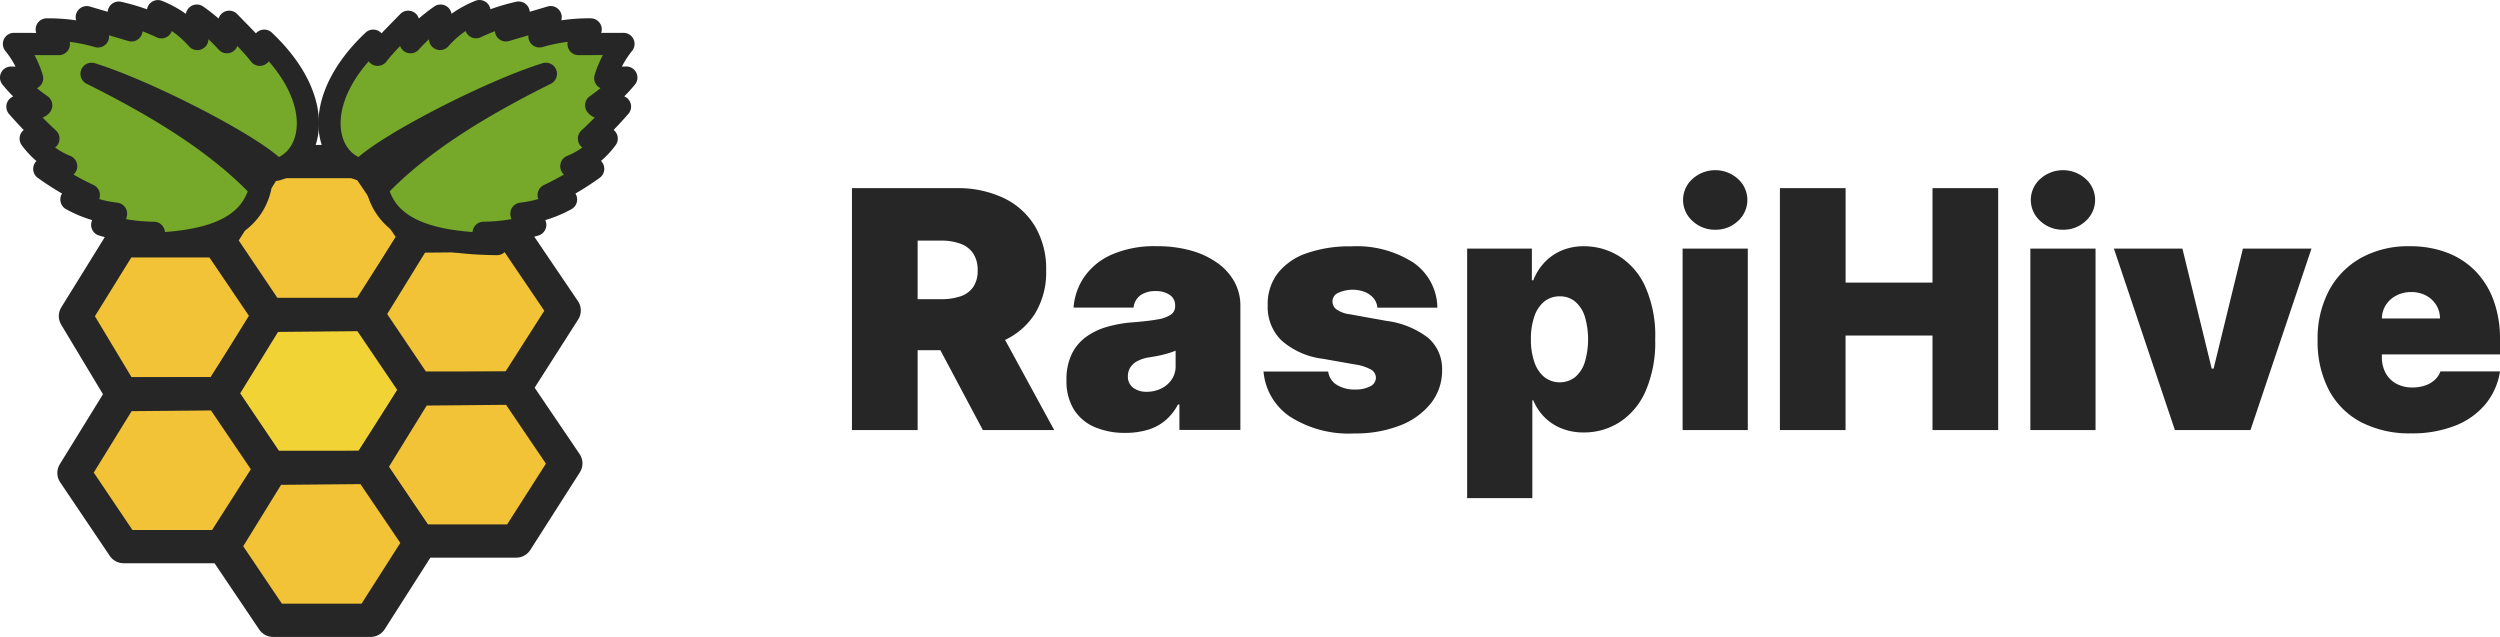 <svg xmlns="http://www.w3.org/2000/svg" width="225.471" height="57.443" viewBox="0 0 225.471 57.443">
  <g id="Gruppe_123" data-name="Gruppe 123" transform="translate(2.311 0.489)">
    <g id="Gruppe_142" data-name="Gruppe 142" transform="translate(825.442 -2461.272)">
      <g id="Gruppe_142-2" data-name="Gruppe 142" transform="translate(-820.95 2482.501)">
        <path id="Pfad_171" data-name="Pfad 171" d="M11.262,35.771l4.206-6.789h8.675l4.6,6.789-4.469,7H15.468Z" transform="translate(-11.262 -28.982)" fill="#f2c336" stroke="#262626" stroke-linecap="round" stroke-linejoin="round" stroke-miterlimit="1.5" stroke-width="3" fill-rule="evenodd"/>
      </g>
      <g id="Gruppe_143" data-name="Gruppe 143" transform="translate(-808.01 2475.354)">
        <path id="Pfad_172" data-name="Pfad 172" d="M10.487,36.129l4.475-7.147h8.675l4.6,6.789-4.469,7H14.962Z" transform="translate(-10.487 -28.982)" fill="#f2c336" stroke="#262626" stroke-linecap="round" stroke-linejoin="round" stroke-miterlimit="1.5" stroke-width="3" fill-rule="evenodd"/>
      </g>
      <g id="Gruppe_144" data-name="Gruppe 144" transform="translate(-794.618 2481.996)">
        <path id="Pfad_173" data-name="Pfad 173" d="M10.487,36.129l4.358-7.066,8.791-.081,4.6,6.789-4.469,7H14.962Z" transform="translate(-10.487 -28.982)" fill="#f2c336" stroke="#262626" stroke-linecap="round" stroke-linejoin="round" stroke-miterlimit="1.5" stroke-width="3" fill-rule="evenodd"/>
      </g>
      <g id="Gruppe_145" data-name="Gruppe 145" transform="translate(-807.876 2489.145)">
        <path id="Pfad_174" data-name="Pfad 174" d="M10.487,36.129l4.358-7.066,8.791-.081,4.6,6.789-4.469,7H14.962Z" transform="translate(-10.487 -28.982)" fill="#f2d336" stroke="#262626" stroke-linecap="round" stroke-linejoin="round" stroke-miterlimit="1.5" stroke-width="3" fill-rule="evenodd"/>
      </g>
      <g id="Gruppe_146" data-name="Gruppe 146" transform="translate(-794.47 2495.786)">
        <path id="Pfad_175" data-name="Pfad 175" d="M10.487,36.129l4.358-7.066,8.791-.081,4.6,6.789-4.469,7H14.962Z" transform="translate(-10.487 -28.982)" fill="#f2c336" stroke="#262626" stroke-linecap="round" stroke-linejoin="round" stroke-miterlimit="1.5" stroke-width="3" fill-rule="evenodd"/>
      </g>
      <g id="Gruppe_147" data-name="Gruppe 147" transform="translate(-821.083 2496.292)">
        <path id="Pfad_176" data-name="Pfad 176" d="M10.487,36.129l4.358-7.066,8.791-.081,4.6,6.789-4.469,7H14.962Z" transform="translate(-10.487 -28.982)" fill="#f2c336" stroke="#262626" stroke-linecap="round" stroke-linejoin="round" stroke-miterlimit="1.5" stroke-width="3" fill-rule="evenodd"/>
      </g>
      <g id="Gruppe_148" data-name="Gruppe 148" transform="translate(-807.603 2502.936)">
        <path id="Pfad_177" data-name="Pfad 177" d="M10.487,36.129l4.358-7.066,8.791-.081,4.6,6.789-4.469,7H14.962Z" transform="translate(-10.487 -28.982)" fill="#f2c336" stroke="#262626" stroke-linecap="round" stroke-linejoin="round" stroke-miterlimit="1.5" stroke-width="3" fill-rule="evenodd"/>
      </g>
      <g id="Gruppe_149" data-name="Gruppe 149" transform="translate(-826.753 2461.784)">
        <path id="Pfad_178" data-name="Pfad 178" d="M28.3,64.276c5.964-.063,9.886-1.3,10.8-5.035-3.9-4.113-9.292-7.368-15.211-10.322,4.955,1.523,14.653,6.5,16.661,8.651,3.354-.865,4.614-6.257-1.086-11.64a2.714,2.714,0,0,1-.4,1.273c-.818-1.055-1.939-2.121-2.758-2.98L36.1,46.068a16.058,16.058,0,0,0-2.713-2.4l.045,2.113a9.34,9.34,0,0,0-3.556-2.513c.316.533.6.921.313,1.454a18.4,18.4,0,0,0-3.847-1.322L27.495,45l-4.036-1.191,1.011,1.737a16.064,16.064,0,0,0-4.621-.632,6.318,6.318,0,0,0,1.093,1.322l-4.05-.013a9.2,9.2,0,0,1,1.64,3.089l-1.9-.052a13.045,13.045,0,0,0,2.72,2.5c-.32.446-1.424.164-2.149.125A37.1,37.1,0,0,0,20,54.764H18.4A7.376,7.376,0,0,0,21.6,57.25l-1.974.24a25.14,25.14,0,0,0,4.02,2.362l-1.572.4A10.867,10.867,0,0,0,26.1,61.533c-.109.622-.633.774-1.248,1.009a16.639,16.639,0,0,0,4.659.715Z" transform="translate(-16.634 -43.262)" fill="#76a82a" stroke="#262626" stroke-linecap="round" stroke-linejoin="round" stroke-miterlimit="1.5" stroke-width="2" fill-rule="evenodd"/>
      </g>
      <g id="Gruppe_150" data-name="Gruppe 150" transform="translate(-771.265 2482.797) rotate(180)">
        <path id="Pfad_179" data-name="Pfad 179" d="M11.666,0c5.964.063,9.886,1.3,10.8,5.035-3.9,4.113-9.292,7.368-15.211,10.322,4.955-1.523,14.653-6.5,16.661-8.651,3.354.865,4.614,6.257-1.086,11.64a2.714,2.714,0,0,0-.4-1.273c-.818,1.055-1.939,2.121-2.758,2.98l-.206-1.846a16.058,16.058,0,0,1-2.713,2.4L16.8,18.5a9.34,9.34,0,0,1-3.556,2.513c.316-.533.6-.921.313-1.454a18.4,18.4,0,0,1-3.847,1.322l1.148-1.605L6.825,20.468l1.011-1.737a16.064,16.064,0,0,1-4.621.632A6.318,6.318,0,0,1,4.308,18.04l-4.05.013A9.2,9.2,0,0,0,1.9,14.965L0,15.017a13.045,13.045,0,0,1,2.72-2.5C2.4,12.075,1.3,12.358.571,12.4a37.1,37.1,0,0,1,2.8-2.885h-1.6A7.376,7.376,0,0,1,4.962,7.025l-1.974-.24a25.14,25.14,0,0,1,4.02-2.362l-1.572-.4A10.866,10.866,0,0,1,9.462,2.743c-.109-.622-.633-.774-1.248-1.009a16.639,16.639,0,0,1,4.659-.715Z" transform="translate(0)" fill="#76a82a" stroke="#262626" stroke-linecap="round" stroke-linejoin="round" stroke-miterlimit="1.5" stroke-width="2" fill-rule="evenodd"/>
      </g>
    </g>
    <g id="RaspiHive" transform="translate(-533.622 -290.688)" style="isolation: isolate">
      <g id="Gruppe_151" data-name="Gruppe 151" transform="translate(0 3)" style="isolation: isolate">
        <path id="Pfad_180" data-name="Pfad 180" d="M608.148,325.985V304.167h9.417a9.62,9.62,0,0,1,4.251.885,6.61,6.61,0,0,1,2.834,2.546,7.511,7.511,0,0,1,1.012,3.984,7.138,7.138,0,0,1-1.038,3.952,6.455,6.455,0,0,1-2.909,2.429,10.758,10.758,0,0,1-4.362.82h-5.625v-4.6h4.431a5.369,5.369,0,0,0,1.785-.262,2.247,2.247,0,0,0,1.139-.836,2.577,2.577,0,0,0,.4-1.5,2.674,2.674,0,0,0-.4-1.529,2.331,2.331,0,0,0-1.139-.873,5,5,0,0,0-1.785-.283h-2.088v17.088Zm12.784-10.014,5.455,10.014h-6.435l-5.327-10.014Z" fill="#262626"/>
        <path id="Pfad_181" data-name="Pfad 181" d="M632.821,326.241a6.949,6.949,0,0,1-2.764-.516,4.137,4.137,0,0,1-1.881-1.572,4.861,4.861,0,0,1-.681-2.684,5.252,5.252,0,0,1,.458-2.3,4.14,4.14,0,0,1,1.278-1.562,6.041,6.041,0,0,1,1.912-.926,11.416,11.416,0,0,1,2.36-.415q1.374-.108,2.21-.261a2.949,2.949,0,0,0,1.21-.438.894.894,0,0,0,.372-.751v-.042a1.122,1.122,0,0,0-.489-.98,2.151,2.151,0,0,0-1.258-.341,2.34,2.34,0,0,0-1.368.367,1.563,1.563,0,0,0-.635,1.124h-5.411a5.578,5.578,0,0,1,.953-2.754,5.911,5.911,0,0,1,2.477-2.024,9.615,9.615,0,0,1,4.07-.762,11.233,11.233,0,0,1,3.153.41,7.521,7.521,0,0,1,2.376,1.141,5.119,5.119,0,0,1,1.5,1.7,4.455,4.455,0,0,1,.516,2.115v11.207h-5.5v-2.3h-.128a4.738,4.738,0,0,1-1.188,1.48,4.444,4.444,0,0,1-1.587.82A7.039,7.039,0,0,1,632.821,326.241Zm1.918-3.708a2.947,2.947,0,0,0,1.262-.276,2.424,2.424,0,0,0,.964-.8,2.123,2.123,0,0,0,.373-1.269v-1.363c-.156.065-.321.124-.495.182s-.359.109-.554.159-.4.1-.618.139-.442.082-.676.117a3.348,3.348,0,0,0-1.114.347,1.652,1.652,0,0,0-.639.585,1.479,1.479,0,0,0-.208.772,1.231,1.231,0,0,0,.48,1.045A1.978,1.978,0,0,0,634.739,322.533Z" fill="#262626"/>
        <path id="Pfad_182" data-name="Pfad 182" d="M660.945,314.948h-5.411a1.489,1.489,0,0,0-.352-.862,2.018,2.018,0,0,0-.794-.56,3.1,3.1,0,0,0-2.37.08.84.84,0,0,0-.533.789.88.88,0,0,0,.314.67,2.573,2.573,0,0,0,1.263.48l3.324.6a7.721,7.721,0,0,1,3.744,1.539,3.691,3.691,0,0,1,1.242,2.892,4.756,4.756,0,0,1-1.039,3.031,6.587,6.587,0,0,1-2.8,1.982,10.98,10.98,0,0,1-4.043.7,9.83,9.83,0,0,1-5.864-1.533,5.465,5.465,0,0,1-2.36-4.049H651.1a1.651,1.651,0,0,0,.772,1.2,3,3,0,0,0,1.657.421,2.86,2.86,0,0,0,1.337-.276.887.887,0,0,0,.538-.789.867.867,0,0,0-.464-.745,4.22,4.22,0,0,0-1.411-.447l-2.9-.512a6.923,6.923,0,0,1-3.75-1.662,4.2,4.2,0,0,1-1.236-3.154,4.565,4.565,0,0,1,.9-2.892,5.624,5.624,0,0,1,2.61-1.811,11.708,11.708,0,0,1,4.033-.624,9.437,9.437,0,0,1,5.6,1.471A5,5,0,0,1,660.945,314.948Z" fill="#262626"/>
        <path id="Pfad_183" data-name="Pfad 183" d="M663.63,332.122v-22.5h5.838v2.855h.128a5,5,0,0,1,.937-1.529,4.566,4.566,0,0,1,1.534-1.119,5.068,5.068,0,0,1,2.131-.421,5.99,5.99,0,0,1,3.084.863,6.276,6.276,0,0,1,2.386,2.717,10.835,10.835,0,0,1,.922,4.816,11.02,11.02,0,0,1-.879,4.7,6.354,6.354,0,0,1-2.344,2.78,5.927,5.927,0,0,1-3.212.916,5.26,5.26,0,0,1-2.051-.378,4.564,4.564,0,0,1-1.534-1.033,4.684,4.684,0,0,1-.974-1.486h-.086v8.821Zm5.752-14.318a6.051,6.051,0,0,0,.315,2.061,2.991,2.991,0,0,0,.895,1.342,2.276,2.276,0,0,0,2.769.011,2.9,2.9,0,0,0,.874-1.331,7.288,7.288,0,0,0,0-4.166,2.894,2.894,0,0,0-.874-1.332,2.116,2.116,0,0,0-1.379-.463,2.158,2.158,0,0,0-1.39.463,2.924,2.924,0,0,0-.895,1.332A6.124,6.124,0,0,0,669.382,317.8Z" fill="#262626"/>
        <path id="Pfad_184" data-name="Pfad 184" d="M683.062,325.985V309.622h5.88v16.363Zm2.95-18.068a2.921,2.921,0,0,1-2.056-.788,2.537,2.537,0,0,1,0-3.793,3.055,3.055,0,0,1,4.1,0,2.547,2.547,0,0,1,0,3.793A2.888,2.888,0,0,1,686.012,307.917Z" fill="#262626"/>
        <path id="Pfad_185" data-name="Pfad 185" d="M691.839,325.985V304.167h5.924v8.522H705.6v-8.522h5.923v21.818H705.6v-8.522h-7.841v8.522Z" fill="#262626"/>
        <path id="Pfad_186" data-name="Pfad 186" d="M714.425,325.985V309.622h5.88v16.363Zm2.95-18.068a2.925,2.925,0,0,1-2.056-.788,2.537,2.537,0,0,1,0-3.793,3.057,3.057,0,0,1,4.1,0,2.547,2.547,0,0,1,0,3.793A2.892,2.892,0,0,1,717.375,307.917Z" fill="#262626"/>
        <path id="Pfad_187" data-name="Pfad 187" d="M739.779,309.622l-5.5,16.363h-6.818l-5.5-16.363h6.179l2.642,10.823h.17l2.643-10.823Z" fill="#262626"/>
        <path id="Pfad_188" data-name="Pfad 188" d="M748.771,326.283a9.476,9.476,0,0,1-4.512-1.006,6.937,6.937,0,0,1-2.909-2.9,9.448,9.448,0,0,1-1.017-4.533,9.211,9.211,0,0,1,1.022-4.432,7.319,7.319,0,0,1,2.888-2.951,8.788,8.788,0,0,1,4.4-1.055,9.337,9.337,0,0,1,3.356.576,7.064,7.064,0,0,1,2.567,1.667,7.432,7.432,0,0,1,1.641,2.648,10.06,10.06,0,0,1,.575,3.5v1.363H742.165v-3.238h9.205a2.3,2.3,0,0,0-.357-1.241,2.406,2.406,0,0,0-.927-.842,2.8,2.8,0,0,0-1.315-.3,2.852,2.852,0,0,0-1.311.3,2.48,2.48,0,0,0-.954.836,2.331,2.331,0,0,0-.378,1.247v3.494a2.939,2.939,0,0,0,.33,1.406,2.407,2.407,0,0,0,.949.97,2.971,2.971,0,0,0,1.491.351,3.439,3.439,0,0,0,1.114-.171,2.447,2.447,0,0,0,.868-.495,1.951,1.951,0,0,0,.533-.783h5.369a6.081,6.081,0,0,1-1.311,2.956,6.729,6.729,0,0,1-2.732,1.94A10.543,10.543,0,0,1,748.771,326.283Z" fill="#262626"/>
      </g>
    </g>
  </g>
</svg>
